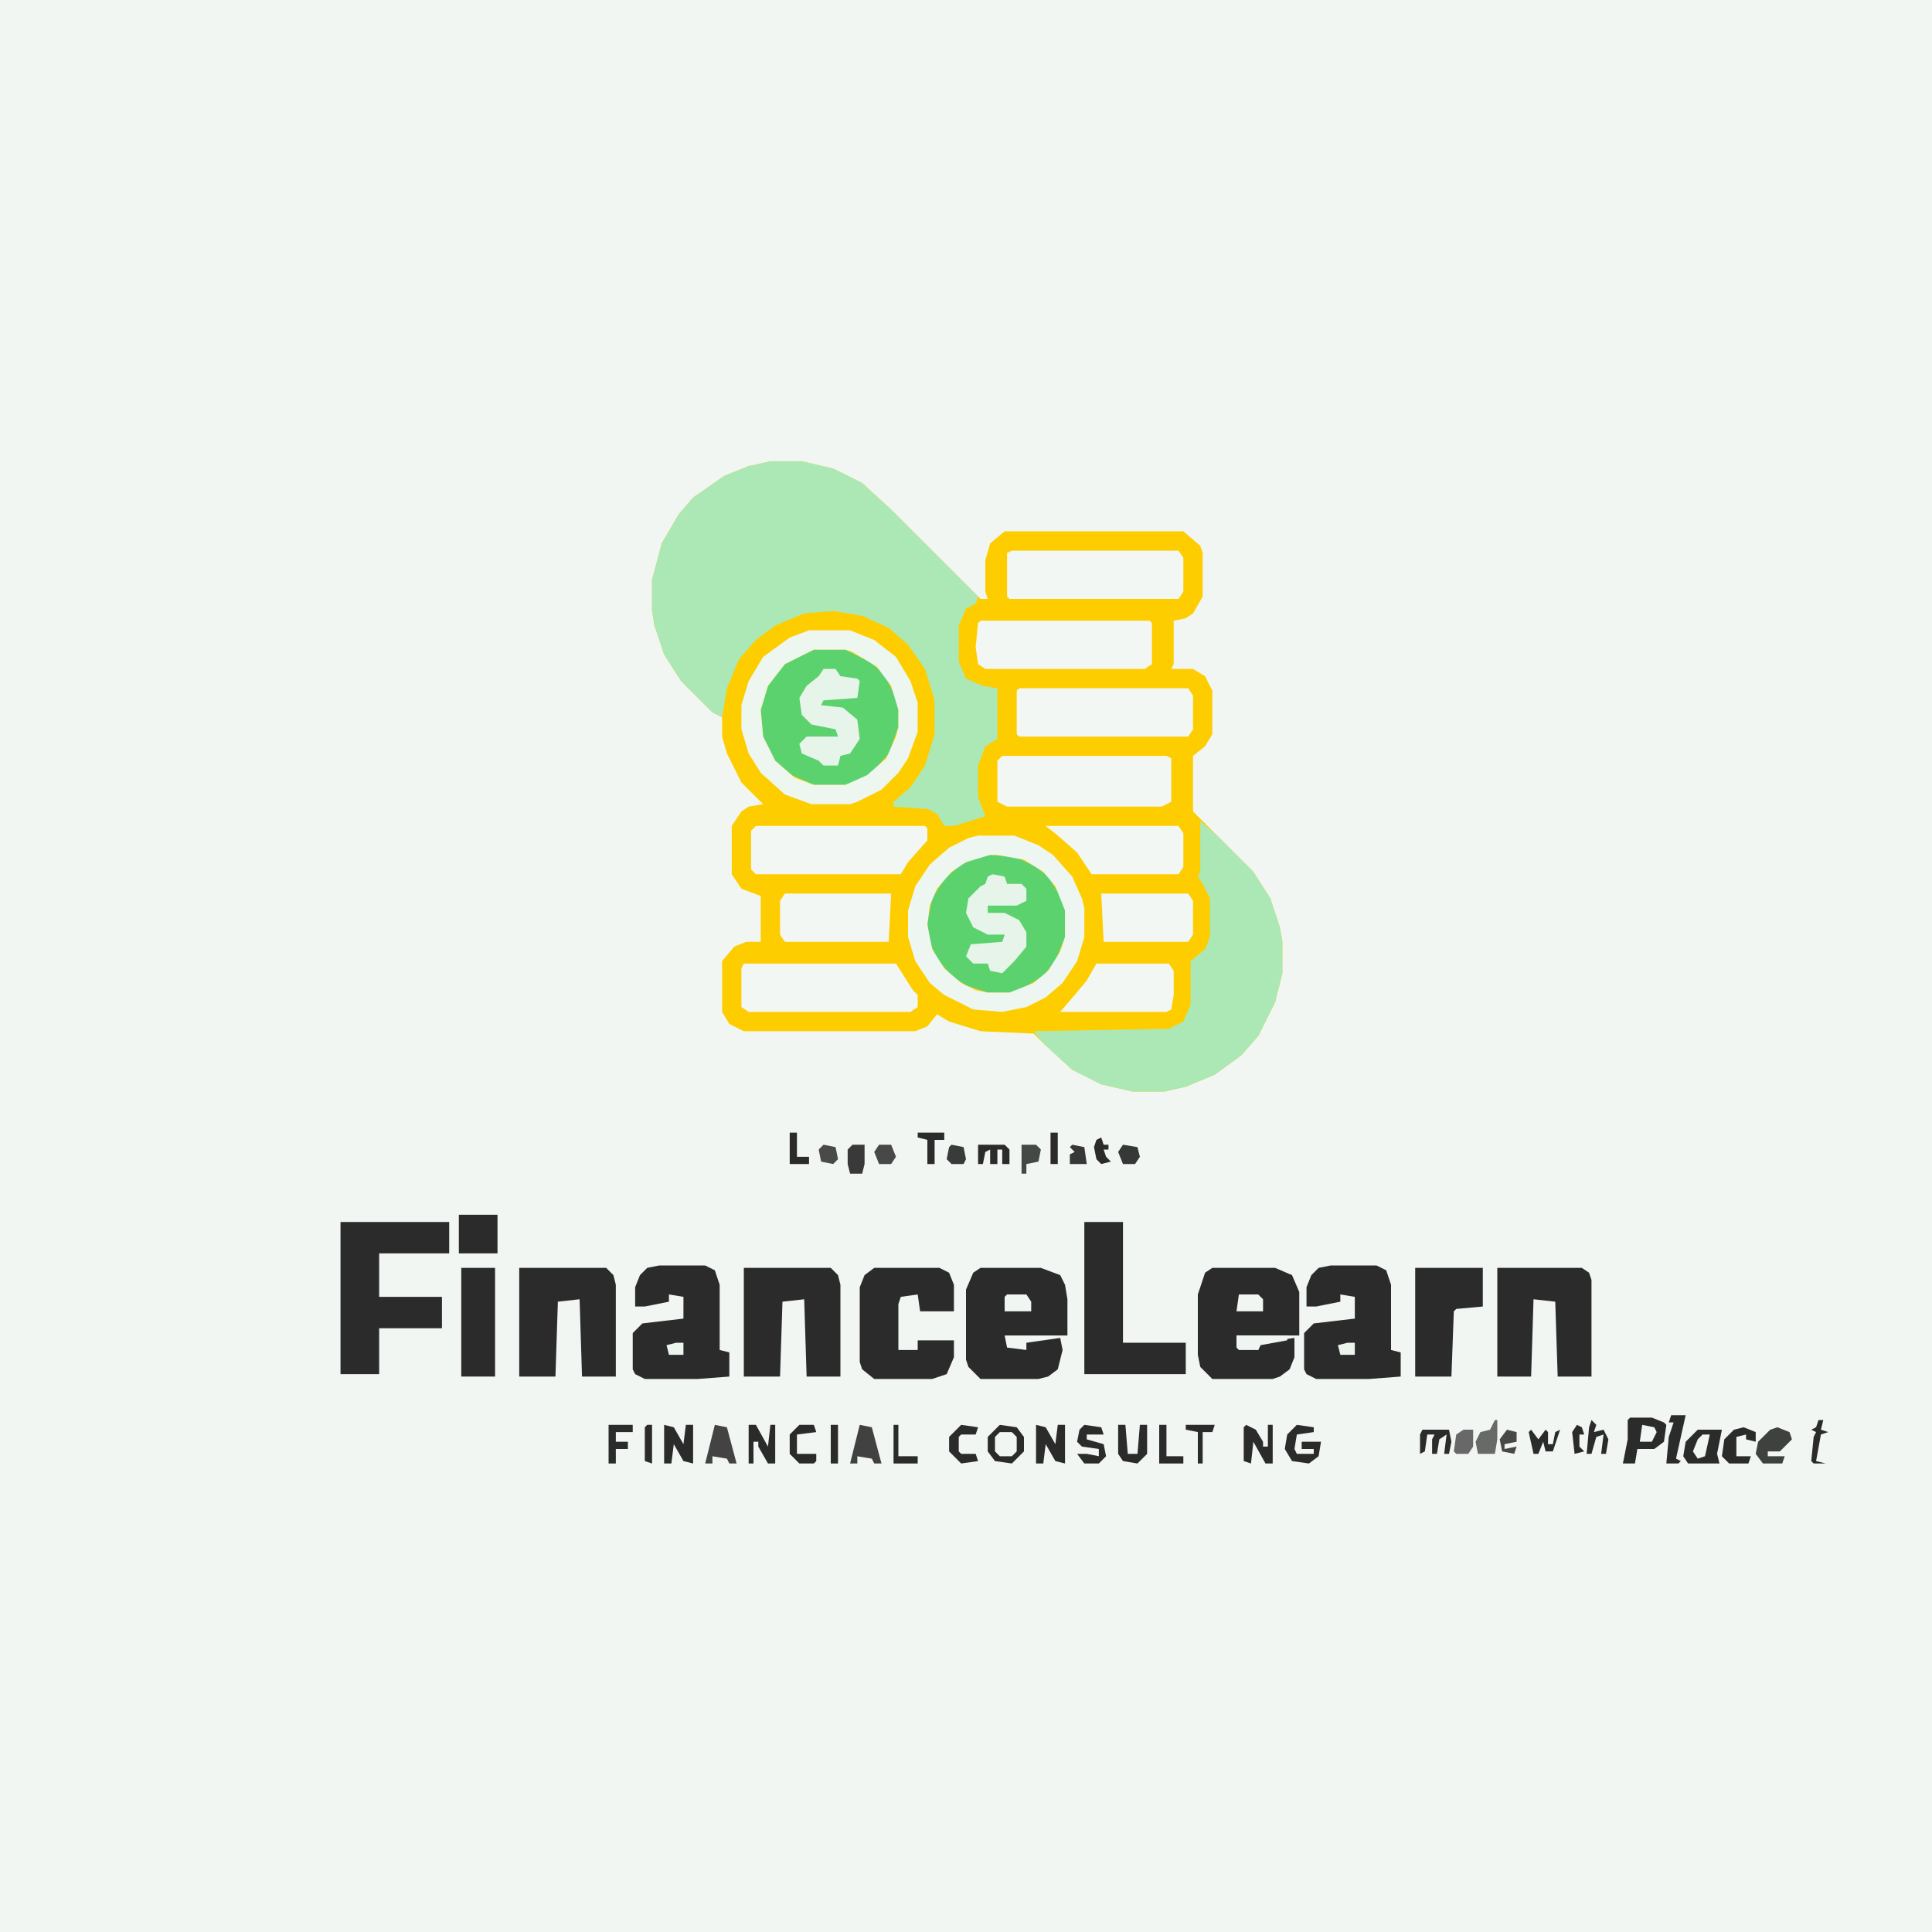 <?xml version="1.0" encoding="UTF-8"?>
<svg version="1.1" viewBox="0 0 800 800" width="1280" height="1280" xmlns="http://www.w3.org/2000/svg">
<path transform="translate(0)" d="m0 0h800v800h-800z" fill="#F1F6F3"/>
<path transform="translate(319,191)" d="m0 0h13l13 3 12 6 12 11 37 37h3l-1-3v-13l2-7 6-5h74l7 6 1 3v18l-4 7-3 2-5 1v18l-1 2h9l5 3 3 6v18l-3 5-5 4v23l25 25 7 11 4 12 1 6v13l-3 12-7 14-7 8-11 8-12 5-9 2h-13l-13-3-12-6-12-11-4-4-22-1-13-4-5-3-4 5-5 2h-71l-6-3-3-5v-21l5-6 5-2h6v-19l-8-3-4-6v-20l4-6 3-2 6-1-9-9-6-12-2-7v-8l-4-2-13-13-7-11-4-12-1-6v-13l4-15 7-12 6-7 13-9 10-4z" fill="#FECD00"/>
<path transform="translate(319,191)" d="m0 0h13l13 3 12 6 12 11 36 36-1 3-4 2-3 7v15l3 7 7 3 6 1v21l-5 3-3 8v13l3 8-13 4h-4l-3-5-4-2-14-1v-2l7-6 6-9 4-13v-14l-4-13-7-10-8-7-11-5-12-2-12 1-12 5-8 6-7 8-5 12-2 12-4-2-13-13-7-11-4-12-1-6v-13l4-15 7-12 6-7 13-9 10-4z" fill="#ACE8B5"/>
<path transform="translate(497,340)" d="m0 0 7 6 15 15 7 11 4 12 1 6v13l-3 12-7 14-7 8-11 8-12 5-9 2h-13l-13-3-12-6-12-11-4-5 56-1 6-3 3-7v-18l6-5 2-5v-16l-3-6-2-3 1-2z" fill="#ACE8B5"/>
<path transform="translate(410,354)" d="m0 0 11 1 8 4 5 4 5 8 2 6v11l-4 10-5 6-8 5-6 2h-9l-9-3-6-4-6-7-3-7-1-8 2-10 5-8 7-6 7-3z" fill="#5BD26D"/>
<path transform="translate(337,269)" d="m0 0h13l10 5 6 5 5 10 1 5v7l-4 11-7 8-8 4-3 1h-13l-9-4-7-6-5-10-1-11 3-10 7-9z" fill="#5BD26D"/>
<path transform="translate(141,506)" d="m0 0h45v13h-29v18h26v13h-26v19h-16z" fill="#2B2B2B"/>
<path transform="translate(502,525)" d="m0 0h26l7 3 3 7v18h-26l1 5 8 1 1-3 14-2v8l-2 5-4 3-3 1h-25l-5-5-1-5v-25l3-9z" fill="#2B2B2B"/>
<path transform="translate(406,525)" d="m0 0h25l8 3 2 4 1 6v15h-26l1 5 8 1v-3l14-2 1 5-2 8-4 3-4 1h-24l-5-5-1-3v-29l3-7z" fill="#2B2B2B"/>
<path transform="translate(405,346)" d="m0 0h15l10 4 6 4 8 9 4 9 1 4v12l-3 10-6 9-7 6-8 4-10 2-12-1-12-6-6-5-6-9-3-10v-11l3-10 6-9 8-7 8-4zm5 8-10 3-6 4-6 7-3 7-1 8 2 10 5 8 7 6 6 3 5 1h9l10-4 6-5 5-8 2-6v-11l-4-10-5-6-8-5-11-2z" fill="#EDF6F0"/>
<path transform="translate(335,261)" d="m0 0h17l10 4 9 7 6 10 3 9v12l-4 11-4 6-7 7-10 5-3 1h-16l-11-4-10-9-5-8-3-10v-10l3-10 6-10 11-8zm2 8-12 6-7 9-3 10 1 11 5 10 8 7 8 3h13l9-4 8-7 4-9 1-4v-7l-3-10-6-8-10-6-3-1z" fill="#EDF6EF"/>
<path transform="translate(415,313)" d="m0 0h68l2 1v18l-4 2h-64l-4-2v-17z" fill="#F2F7F4"/>
<path transform="translate(551,524)" d="m0 0h19l4 2 2 6v27l4 1v10l-13 1h-22l-4-2-1-2v-15l4-4 17-2v-9l-6-1v3l-10 2h-4v-8l2-5 3-3z" fill="#2B2B2B"/>
<path transform="translate(273,524)" d="m0 0h19l4 2 2 6v27l4 1v10l-13 1h-22l-4-2-1-2v-15l4-4 17-2v-9l-6-1v3l-10 2h-4v-8l2-5 3-3z" fill="#2B2B2B"/>
<path transform="translate(422,285)" d="m0 0h70l2 3v14l-2 3h-70l-1-1v-18z" fill="#F2F7F4"/>
<path transform="translate(419,228)" d="m0 0h69l2 3v14l-2 3h-70l-1-1v-18z" fill="#F2F7F4"/>
<path transform="translate(308,525)" d="m0 0h36l3 3 1 4v38h-14l-1-32-9 1-1 31h-15z" fill="#2B2B2B"/>
<path transform="translate(215,525)" d="m0 0h36l3 3 1 4v38h-14l-1-32-9 1-1 31h-15z" fill="#2B2B2B"/>
<path transform="translate(406,257)" d="m0 0h70l1 1v17l-3 2h-66l-3-2-1-7 1-10z" fill="#F2F7F4"/>
<path transform="translate(620,525)" d="m0 0h35l3 2 1 3v40h-14l-1-31-9-1-1 32h-14z" fill="#2B2B2B"/>
<path transform="translate(308,399)" d="m0 0h63l7 11 2 2v5l-3 2h-67l-3-2v-16z" fill="#F2F7F4"/>
<path transform="translate(313,342)" d="m0 0h70l1 1v5l-8 9-3 5h-60l-2-2v-16z" fill="#F2F7F4"/>
<path transform="translate(449,506)" d="m0 0h16v50h26v13h-42z" fill="#2B2B2B"/>
<path transform="translate(362,525)" d="m0 0h27l4 2 2 5v11h-14l-1-7-7 1-1 3v19h8v-4h15v7l-3 7-6 2h-24l-5-4-1-3v-31l2-5z" fill="#2B2B2B"/>
<path transform="translate(433,342)" d="m0 0h55l2 3v14l-2 3h-36l-6-9-8-7z" fill="#F2F7F4"/>
<path transform="translate(325,370)" d="m0 0h44l-1 20h-43l-2-3v-14z" fill="#F2F7F4"/>
<path transform="translate(586,525)" d="m0 0h28v16l-11 1-1 1-1 27h-15z" fill="#2B2B2B"/>
<path transform="translate(454,399)" d="m0 0h30l2 3v10l-1 6-2 1h-44l6-7 5-6z" fill="#F2F7F4"/>
<path transform="translate(456,370)" d="m0 0h36l2 3v14l-2 3h-35z" fill="#F2F7F4"/>
<path transform="translate(411,362)" d="m0 0 5 1 1 3h6l2 2v5l-4 2h-12v3h7l6 3 3 5v6l-5 6-5 5-5-1-1-3h-6l-3-3 2-5 13-1 1-3h-7l-6-3-3-6 1-6 5-5 2-1 1-3z" fill="#E6F4E9"/>
<path transform="translate(341,277)" d="m0 0h5l2 3 7 1 1 1-1 7-14 1-1 2 9 1 6 5 1 8-4 6-4 1-1 4h-6l-2-2-7-3-1-4 3-3h13l-1-3-10-2-4-4-1-7 3-5 5-4z" fill="#E7F4EA"/>
<path transform="translate(191,525)" d="m0 0h14v45h-14z" fill="#2B2B2B"/>
<path transform="translate(190,503)" d="m0 0h16v16h-16z" fill="#2B2B2B"/>
<path transform="translate(675,587)" d="m0 0h9l5 2 1 1-1 7-4 3h-7l-1 6h-5l2-10v-8z" fill="#2B2B2B"/>
<path transform="translate(414,590)" d="m0 0 7 1 3 4v6l-5 5-7-1-3-4v-6z" fill="#2B2B2B"/>
<path transform="translate(703,592)" d="m0 0h10l-2 10 1 4h-13l-2-3 1-6z" fill="#2B2B2B"/>
<path transform="translate(736,591)" d="m0 0 5 2 1 3-5 5h-5v2h7l-1 3h-8l-3-4 1-5 5-5z" fill="#3F413F"/>
<path transform="translate(429,590)" d="m0 0 4 1 4 7 1-8h3v16l-4-1-4-7-1 8h-3z" fill="#2B2B2B"/>
<path transform="translate(275,590)" d="m0 0 4 1 4 7 1-8h3v16l-4-1-4-7-1 8h-3z" fill="#2B2B2B"/>
<path transform="translate(516,590)" d="m0 0 4 2 3 5v2h2v-9h2v16h-3l-5-9-1 9-3-1v-14z" fill="#2B2B2B"/>
<path transform="translate(356,590)" d="m0 0 5 1 4 15h-3l-1-2-6-1v3h-3z" fill="#404140"/>
<path transform="translate(296,590)" d="m0 0 5 1 4 15h-3l-1-2-6-1v3h-3z" fill="#424342"/>
<path transform="translate(537,590)" d="m0 0 7 1v2l-7 1-1 6 1 2h7v-2h-5v-3h8l-1 6-4 3-7-1-3-5 1-6z" fill="#2B2B2B"/>
<path transform="translate(310,590)" d="m0 0h3l5 9 1-9h2v16h-3l-4-7v-2h-2v9h-2z" fill="#2B2B2B"/>
<path transform="translate(449,590)" d="m0 0 7 1 1 3h-7v2l7 2 1 5-3 3h-6l-3-4h4l5 1v-3l-7-1-2-2 1-5z" fill="#2B2B2B"/>
<path transform="translate(463,590)" d="m0 0h3l1 12h4l1-12h3v12l-4 4-6-1-2-3z" fill="#2B2B2B"/>
<path transform="translate(722,591)" d="m0 0 5 2v4l-4-1v-2l-4 1v8h6l-1 3h-8l-3-3 1-7 4-4z" fill="#2B2B2B"/>
<path transform="translate(692,586)" d="m0 0h6l-4 18 2 1-1 1h-5l1-11 2-6h-2z" fill="#2B2B2B"/>
<path transform="translate(252,590)" d="m0 0h10v3h-7v4h5v3h-5v6h-3z" fill="#2B2B2B"/>
<path transform="translate(512,553)" d="m0 0h21v2l-11 2-1 2h-8l-1-1z" fill="#EFF6F1"/>
<path transform="translate(398,590)" d="m0 0 7 1-1 3h-6l-1 1v6l1 1h6l1 3-7 1-5-5v-6z" fill="#2B2B2B"/>
<path transform="translate(414,593)" d="m0 0h5l2 2v6l-2 2h-5l-2-2v-6z" fill="#F0F6F2"/>
<path transform="translate(619,588)" d="m0 0h1v8l-1 6h-7l-1-5 2-4 4-1z" fill="#686A68"/>
<path transform="translate(331,590)" d="m0 0h6l1 3-8 1v8h8v3l-1 1h-6l-4-4v-8z" fill="#2B2B2B"/>
<path transform="translate(513,536)" d="m0 0h8l2 2v5h-11z" fill="#F1F6F3"/>
<path transform="translate(417,536)" d="m0 0h8l2 3v4h-11v-6z" fill="#F0F6F2"/>
<path transform="translate(480,590)" d="m0 0h3v13h7v3h-10z" fill="#2B2B2B"/>
<path transform="translate(353,474)" d="m0 0h5v5 3l-1 4h-5l-1-4v-6z" fill="#383938"/>
<path transform="translate(405,474)" d="m0 0h11l2 2v6h-3v-6h-2v6h-3v-6l-2 1-1 5h-2z" fill="#2B2B2B"/>
<path transform="translate(606,592)" d="m0 0h4v7l-2 3h-5l-1-1 1-7z" fill="#676867"/>
<path transform="translate(423,474)" d="m0 0h6l2 2-1 5-5 1v4h-2z" fill="#444945"/>
<path transform="translate(589,592)" d="m0 0h5 3 3l1 5-1 5h-2l1-8-3 2-1 6h-2v-6l1-2h-3l-1 7-2 1v-8z" fill="#2B2B2B"/>
<path transform="translate(380,469)" d="m0 0h11v3h-4v10h-3v-10l-4-1z" fill="#2B2B2B"/>
<path transform="translate(491,590)" d="m0 0h12l-1 3h-4v13h-2v-13l-5-1z" fill="#2B2B2B"/>
<path transform="translate(370,590)" d="m0 0h2v13h8v3h-10z" fill="#2B2B2B"/>
<path transform="translate(364,474)" d="m0 0h5l2 5-2 3h-5l-2-5z" fill="#474847"/>
<path transform="translate(634,592)" d="m0 0 3 4 3-4 1 1v5h2l1-5 2-1-3 9h-3l-1-4-2 5h-2l-2-9z" fill="#2B2B2B"/>
<path transform="translate(327,469)" d="m0 0h3v10h5v3h-8z" fill="#2B2B2B"/>
<path transform="translate(341,474)" d="m0 0 5 1 1 5-2 2-5-1-1-5z" fill="#494A49"/>
<path transform="translate(465,474)" d="m0 0 6 1 1 4-2 3h-5l-2-5z" fill="#363737"/>
<path transform="translate(394,474)" d="m0 0 5 1 1 5-1 2h-5l-2-2 1-5z" fill="#393B3A"/>
<path transform="translate(624,592)" d="m0 0 4 1v4l-5 1v2l5-1-1 3-5-1-1-5z" fill="#484848"/>
<path transform="translate(659,588)" d="m0 0 2 2-1 3 4-1 2 4-1 6h-2l1-8-3 1-2 7h-2l1-11z" fill="#2B2B2B"/>
<path transform="translate(344,590)" d="m0 0h3v16h-3z" fill="#2B2B2B"/>
<path transform="translate(444,474)" d="m0 0 5 1 1 7h-7v-4l2-1-2-2z" fill="#373737"/>
<path transform="translate(268,590)" d="m0 0h2v16l-3-1v-14z" fill="#2B2B2B"/>
<path transform="translate(705,594)" d="m0 0h3l-2 9-3 1-2-3 2-5z" fill="#F0F6F2"/>
<path transform="translate(753,588)" d="m0 0h2l-1 4 3 1-3 1-2 11 4 1h-5l-1-1 1-10 1-2-2-1 2-1z" fill="#2B2B2B"/>
<path transform="translate(456,471)" d="m0 0 1 3h2v2h-2l1 3 2 2-4 1-2-2-1-5 1-3z" fill="#2B2B2B"/>
<path transform="translate(435,469)" d="m0 0h3v13h-3z" fill="#2B2B2B"/>
<path transform="translate(680,590)" d="m0 0 5 1 1 2-2 4h-5z" fill="#F2F7F4"/>
<path transform="translate(558,556)" d="m0 0h3v5h-6l-1-4z" fill="#EBF5ED"/>
<path transform="translate(280,556)" d="m0 0h3v5h-6l-1-4z" fill="#EBF5ED"/>
<path transform="translate(653,590)" d="m0 0 2 1 1 3h-2v5l2 2-4 1-1-9z" fill="#2B2B2B"/>
</svg>

